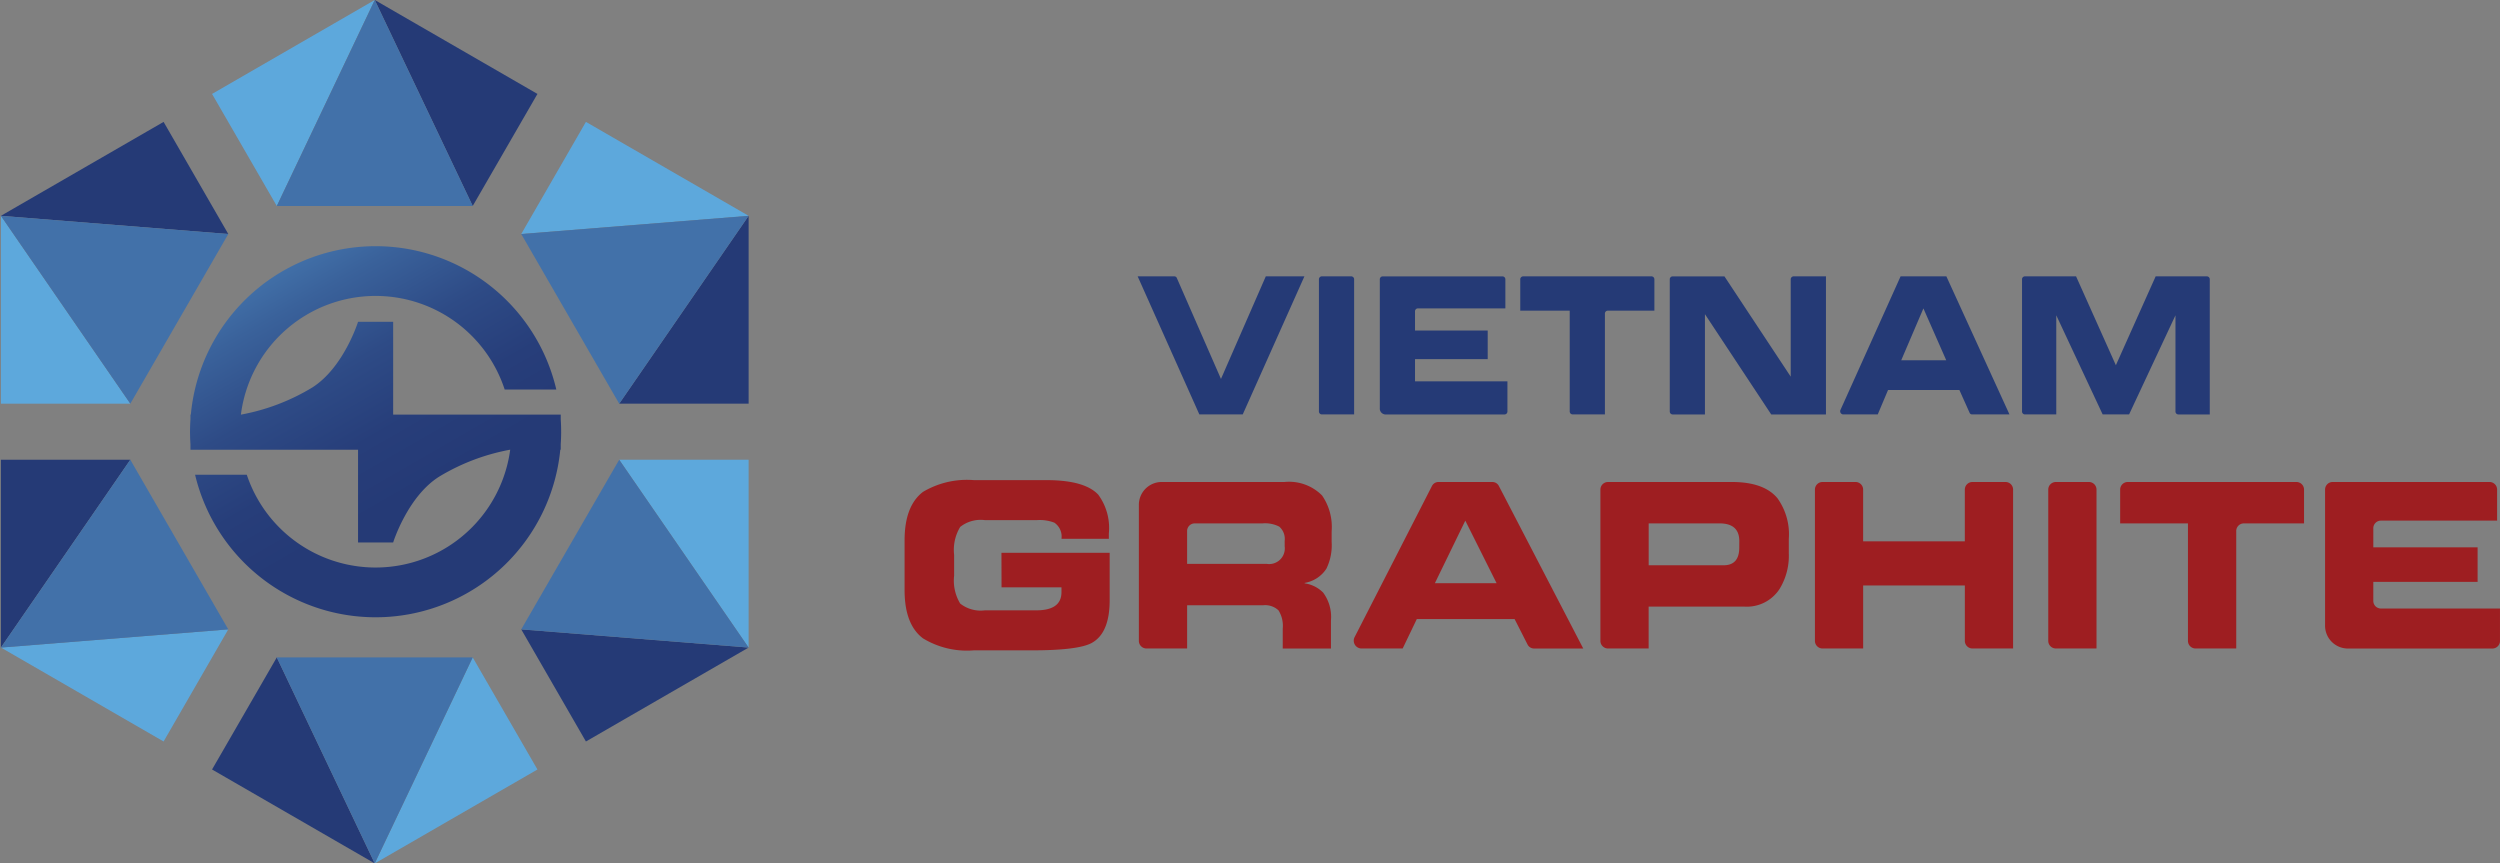 <svg xmlns="http://www.w3.org/2000/svg" xmlns:xlink="http://www.w3.org/1999/xlink" width="216.901" height="74.911" viewBox="0 0 216.901 74.911">
  <rect x="0" y="0" width="216.901" height="74.911" fill="#808080" stroke="none"/>
  <defs>
    <linearGradient id="linear-gradient" x1="0.222" y1="0.018" x2="0.596" y2="0.667" gradientUnits="objectBoundingBox">
      <stop offset="0.051" stop-color="#4271a9"/>
      <stop offset="0.201" stop-color="#3a629b"/>
      <stop offset="0.485" stop-color="#2e4b86"/>
      <stop offset="0.756" stop-color="#273e7a"/>
      <stop offset="1" stop-color="#253a76"/>
    </linearGradient>
  </defs>
  <g id="Group_621" data-name="Group 621" transform="translate(-139 0)">
    <g id="Group_620" data-name="Group 620" transform="translate(139)">
      <g id="Group_612" data-name="Group 612" transform="translate(78.486 41.659)">
        <g id="Group_611" data-name="Group 611">
          <g id="Group_599" data-name="Group 599" transform="translate(123.238 0.159)">
            <path id="Path_1" data-name="Path 1" d="M819.07,401.011a.66.66,0,0,1-.641-.679V398.7h9.049V395.7h-9.049v-1.635a.661.661,0,0,1,.641-.679h10.1v-2.674a.661.661,0,0,0-.641-.679H814.885a.66.66,0,0,0-.641.679v11.733a1.983,1.983,0,0,0,1.924,2.037h12.611a.661.661,0,0,0,.641-.679v-2.792Z" transform="translate(-814.244 -390.034)" fill="#9e1e21"/>
          </g>
          <g id="Group_601" data-name="Group 601" transform="translate(60.366 0.159)">
            <g id="Group_600" data-name="Group 600">
              <path id="Path_2" data-name="Path 2" d="M737.183,390.034H726.418a.661.661,0,0,0-.641.679V403.8a.661.661,0,0,0,.641.679h3.544v-3.632h8.314a3.387,3.387,0,0,0,3.035-1.517,5.509,5.509,0,0,0,.811-3.113v-1.237a5.37,5.37,0,0,0-.981-3.532Q739.972,390.034,737.183,390.034Zm.641,5.688q0,1.537-1.358,1.537h-6.5v-3.633h6.146q1.715,0,1.716,1.537Z" transform="translate(-725.777 -390.034)" fill="#9e1e21"/>
            </g>
          </g>
          <g id="Group_602" data-name="Group 602" transform="translate(105.46 0.159)">
            <path id="Path_3" data-name="Path 3" d="M804.537,390.034H789.87a.66.66,0,0,0-.641.679v2.914h5.882V403.8a.661.661,0,0,0,.641.679H799.3V394.305a.661.661,0,0,1,.641-.679h5.241v-2.914A.661.661,0,0,0,804.537,390.034Z" transform="translate(-789.229 -390.034)" fill="#9e1e21"/>
          </g>
          <g id="Group_603" data-name="Group 603" transform="translate(78.973 0.159)">
            <path id="Path_4" data-name="Path 4" d="M768.511,390.034h-2.9a.661.661,0,0,0-.642.679v4.469h-8.823v-4.469a.66.66,0,0,0-.641-.679h-2.9a.66.66,0,0,0-.641.679V403.8a.661.661,0,0,0,.641.679h3.543v-5.467h8.823V403.8a.661.661,0,0,0,.642.679h3.544v-13.77A.66.66,0,0,0,768.511,390.034Z" transform="translate(-751.959 -390.034)" fill="#9e1e21"/>
          </g>
          <g id="Group_609" data-name="Group 609">
            <g id="Group_605" data-name="Group 605" transform="translate(20.323 0.159)">
              <g id="Group_604" data-name="Group 604">
                <path id="Path_5" data-name="Path 5" d="M682.065,390.034H671.359a1.983,1.983,0,0,0-1.925,2.037V403.8a.661.661,0,0,0,.642.679h3.544V400.73h6.58a1.7,1.7,0,0,1,1.348.44,2.52,2.52,0,0,1,.368,1.577v1.736H686.1v-2.454a3.529,3.529,0,0,0-.679-2.4,2.787,2.787,0,0,0-1.6-.8v-.041a2.791,2.791,0,0,0,1.885-1.237,4.629,4.629,0,0,0,.453-2.315v-.918a4.82,4.82,0,0,0-.829-3.113A4.027,4.027,0,0,0,682.065,390.034Zm.019,5.588a1.355,1.355,0,0,1-1.546,1.517h-6.919v-2.834a.661.661,0,0,1,.641-.679h5.9a2.7,2.7,0,0,1,1.451.279,1.4,1.4,0,0,1,.472,1.237Z" transform="translate(-669.434 -390.034)" fill="#9e1e21"/>
              </g>
            </g>
            <g id="Group_606" data-name="Group 606">
              <path id="Path_6" data-name="Path 6" d="M649.246,399.11h5.2v.419q0,1.576-2.187,1.576h-4.468a2.86,2.86,0,0,1-2.131-.589,3.847,3.847,0,0,1-.528-2.425v-1.8a3.848,3.848,0,0,1,.528-2.425,2.86,2.86,0,0,1,2.131-.59h4.544a3.524,3.524,0,0,1,1.489.22,1.448,1.448,0,0,1,.622,1.4h4.11v-.46a4.881,4.881,0,0,0-.923-3.373q-1.188-1.256-4.487-1.256h-6.3a7.46,7.46,0,0,0-4.412,1.018q-1.6,1.217-1.6,4.21v4.311q0,2.992,1.6,4.191a7.341,7.341,0,0,0,4.412,1.038h5.034q3.94,0,5.147-.618,1.6-.839,1.6-3.732v-4.111h-9.389Z" transform="translate(-640.838 -389.81)" fill="#9e1e21"/>
            </g>
            <g id="Group_608" data-name="Group 608" transform="translate(38.969 0.159)">
              <g id="Group_607" data-name="Group 607">
                <path id="Path_7" data-name="Path 7" d="M707.7,390.034h-4.687a.636.636,0,0,0-.564.355l-6.7,13.09a.679.679,0,0,0,.564,1h3.6l1.226-2.554h8.484l1.119,2.2a.638.638,0,0,0,.565.357h4.273l-7.32-14.1A.636.636,0,0,0,707.7,390.034Zm-4.994,8.781,2.64-5.428,2.715,5.428Z" transform="translate(-695.671 -390.034)" fill="#9e1e21"/>
              </g>
            </g>
          </g>
          <g id="Group_610" data-name="Group 610" transform="translate(99.22 0.159)">
            <path id="Path_8" data-name="Path 8" d="M783.992,390.034h-2.9a.661.661,0,0,0-.642.679V403.8a.661.661,0,0,0,.642.679h3.544v-13.77A.661.661,0,0,0,783.992,390.034Z" transform="translate(-780.448 -390.034)" fill="#9e1e21"/>
          </g>
        </g>
      </g>
      <path id="Path_9" data-name="Path 9" d="M693.346,372.109h6.307v-2.482h-6.307v-1.643a.256.256,0,0,1,.229-.276h7.611v-2.5a.256.256,0,0,0-.23-.276H690.522a.256.256,0,0,0-.23.276v11.15a.511.511,0,0,0,.458.552h10.385a.256.256,0,0,0,.229-.276v-2.6h-8.018Zm-5.511-7.18H685.24a.256.256,0,0,0-.229.276v11.426a.256.256,0,0,0,.229.276h2.824V365.2A.256.256,0,0,0,687.835,364.929Zm-11.324,8.9-3.828-8.752a.228.228,0,0,0-.2-.148h-3.2l5.351,11.977H678.4l5.35-11.977H680.4Zm58.964-8.9-5.208,11.57a.278.278,0,0,0,.2.407h3.026l.894-2.117h6.189l.884,1.972a.226.226,0,0,0,.2.145h3.261l-5.474-11.977Zm.055,7.28,1.925-4.5,1.981,4.5Zm-21.645-7.28H702.708a.256.256,0,0,0-.23.276v2.7h4.291v8.724a.256.256,0,0,0,.23.276h2.823v-8.724a.256.256,0,0,1,.23-.276h4.062v-2.7A.256.256,0,0,0,713.885,364.929Zm48.181,0h-4.461l-3.452,7.71-3.453-7.71H746.24a.256.256,0,0,0-.229.276v11.426a.256.256,0,0,0,.229.276h2.742v-8.6l4.024,8.6H755.3l4.024-8.6v8.326a.256.256,0,0,0,.229.276H762.3V365.2A.256.256,0,0,0,762.066,364.929Zm-36.123.276v8.426l-5.75-8.7h-4.515a.256.256,0,0,0-.229.276v11.426a.256.256,0,0,0,.229.276H718.5v-8.7l5.751,8.7H729V364.929h-2.824A.256.256,0,0,0,725.943,365.2Z" transform="translate(-570.579 -340.952)" fill="#253a76"/>
      <g id="Group_619" data-name="Group 619">
        <path id="Path_10" data-name="Path 10" d="M571.306,432.542" transform="translate(-542.236 -360.513)" fill="none" stroke="#fff" stroke-miterlimit="10" stroke-width="1"/>
        <path id="Path_11" data-name="Path 11" d="M586.814,405.349" transform="translate(-546.722 -352.646)" fill="none" stroke="#fff" stroke-miterlimit="10" stroke-width="1"/>
        <path id="Path_12" data-name="Path 12" d="M600.138,385.352" transform="translate(-550.577 -346.861)" fill="none" stroke="#fff" stroke-miterlimit="10" stroke-width="1"/>
        <path id="Path_13" data-name="Path 13" d="M589.569,363.9" transform="translate(-547.519 -340.655)" fill="none" stroke="#fff" stroke-miterlimit="10" stroke-width="1"/>
        <path id="Path_14" data-name="Path 14" d="M530.4,410.188" transform="translate(-530.402 -354.046)" fill="none" stroke="#fff" stroke-miterlimit="10" stroke-width="1"/>
        <path id="Path_15" data-name="Path 15" d="M562.942,403.77" transform="translate(-539.816 -352.189)" fill="none" stroke="#fff" stroke-miterlimit="10" stroke-width="1"/>
        <path id="Path_16" data-name="Path 16" d="M530.4,357.369" transform="translate(-530.402 -338.765)" fill="none" stroke="#fff" stroke-miterlimit="10" stroke-width="1"/>
        <path id="Path_17" data-name="Path 17" d="M552.373,382.321" transform="translate(-536.758 -345.984)" fill="none" stroke="#fff" stroke-miterlimit="10" stroke-width="1"/>
        <path id="Path_18" data-name="Path 18" d="M565.677,362.441" transform="translate(-540.607 -340.232)" fill="none" stroke="#fff" stroke-miterlimit="10" stroke-width="1"/>
        <path id="Path_19" data-name="Path 19" d="M585.764,378.419c.023-.357.036-.716.036-1.077s-.013-.72-.036-1.075v-.412H571.225v-8.047h-3.047s-1.244,3.973-3.975,5.7a18.275,18.275,0,0,1-6.183,2.351h-.006a11.782,11.782,0,0,1,22.887-2.177h4.479a16.1,16.1,0,0,0-31.709,2.177h-.033v.409c-.023.356-.037.715-.037,1.077s.013.718.037,1.072v.488h14.539v8.046h3.047s1.244-3.972,3.975-5.7a18.256,18.256,0,0,1,6.18-2.35,11.782,11.782,0,0,1-22.853,2.176H554.04a16.1,16.1,0,0,0,31.685-2.177h.039Z" transform="translate(-537.114 -339.886)" fill="url(#linear-gradient)"/>
        <path id="Path_20" data-name="Path 20" d="M576.152,436.6" transform="translate(-543.638 -361.687)" fill="#253a76"/>
        <g id="Group_613" data-name="Group 613" transform="translate(18.398)">
          <path id="Path_21" data-name="Path 21" d="M584.65,349.065l5.617-9.724-14.116-8.15Z" transform="translate(-562.036 -331.192)" fill="#253a76"/>
          <path id="Path_22" data-name="Path 22" d="M561.907,349.065l-5.617-9.724,14.116-8.15Z" transform="translate(-556.29 -331.192)" fill="#5da8dc"/>
          <path id="Path_23" data-name="Path 23" d="M564.194,349.065h17l-8.5-17.873Z" transform="translate(-558.577 -331.192)" fill="#4271a9"/>
        </g>
        <g id="Group_614" data-name="Group 614" transform="translate(0.077 10.578)">
          <path id="Path_24" data-name="Path 24" d="M550.238,355.8l-5.612-9.727-14.116,8.15Z" transform="translate(-530.51 -346.076)" fill="#253a76"/>
          <path id="Path_25" data-name="Path 25" d="M541.74,373.839l-11.23,0v-16.3Z" transform="translate(-530.51 -349.393)" fill="#5da8dc"/>
          <path id="Path_26" data-name="Path 26" d="M541.74,373.839l8.5-14.72-19.728-1.577Z" transform="translate(-530.51 -349.393)" fill="#4271a9"/>
        </g>
        <g id="Group_615" data-name="Group 615" transform="translate(0.077 39.883)">
          <path id="Path_27" data-name="Path 27" d="M541.74,387.314l-11.23,0v16.3Z" transform="translate(-530.51 -387.311)" fill="#253a76"/>
          <path id="Path_28" data-name="Path 28" d="M550.238,408.026l-5.612,9.727L530.51,409.6Z" transform="translate(-530.51 -393.304)" fill="#5da8dc"/>
          <path id="Path_29" data-name="Path 29" d="M550.238,402.034l-8.5-14.719-11.23,16.3Z" transform="translate(-530.51 -387.312)" fill="#4271a9"/>
        </g>
        <g id="Group_616" data-name="Group 616" transform="translate(18.398 57.037)">
          <path id="Path_30" data-name="Path 30" d="M561.907,411.447l-5.617,9.724,14.116,8.15Z" transform="translate(-556.29 -411.447)" fill="#253a76"/>
          <path id="Path_31" data-name="Path 31" d="M584.65,411.447l5.617,9.724-14.116,8.15Z" transform="translate(-562.036 -411.447)" fill="#5da8dc"/>
          <path id="Path_32" data-name="Path 32" d="M581.191,411.447h-17l8.5,17.873Z" transform="translate(-558.577 -411.447)" fill="#4271a9"/>
        </g>
        <g id="Group_617" data-name="Group 617" transform="translate(45.223 39.883)">
          <path id="Path_33" data-name="Path 33" d="M594.034,408.026l5.612,9.727,14.116-8.15Z" transform="translate(-594.034 -393.304)" fill="#253a76"/>
          <path id="Path_34" data-name="Path 34" d="M605.992,387.314l11.23,0v16.3Z" transform="translate(-597.494 -387.311)" fill="#5da8dc"/>
          <path id="Path_35" data-name="Path 35" d="M602.533,387.315l-8.5,14.719,19.728,1.577Z" transform="translate(-594.034 -387.312)" fill="#4271a9"/>
        </g>
        <g id="Group_618" data-name="Group 618" transform="translate(45.223 10.578)">
          <path id="Path_36" data-name="Path 36" d="M605.992,373.839l11.23,0v-16.3Z" transform="translate(-597.494 -349.393)" fill="#253a76"/>
          <path id="Path_37" data-name="Path 37" d="M594.034,355.8l5.612-9.727,14.116,8.15Z" transform="translate(-594.034 -346.076)" fill="#5da8dc"/>
          <path id="Path_38" data-name="Path 38" d="M594.034,359.12l8.5,14.72,11.23-16.3Z" transform="translate(-594.034 -349.393)" fill="#4271a9"/>
        </g>
      </g>
    </g>
  </g>
</svg>

